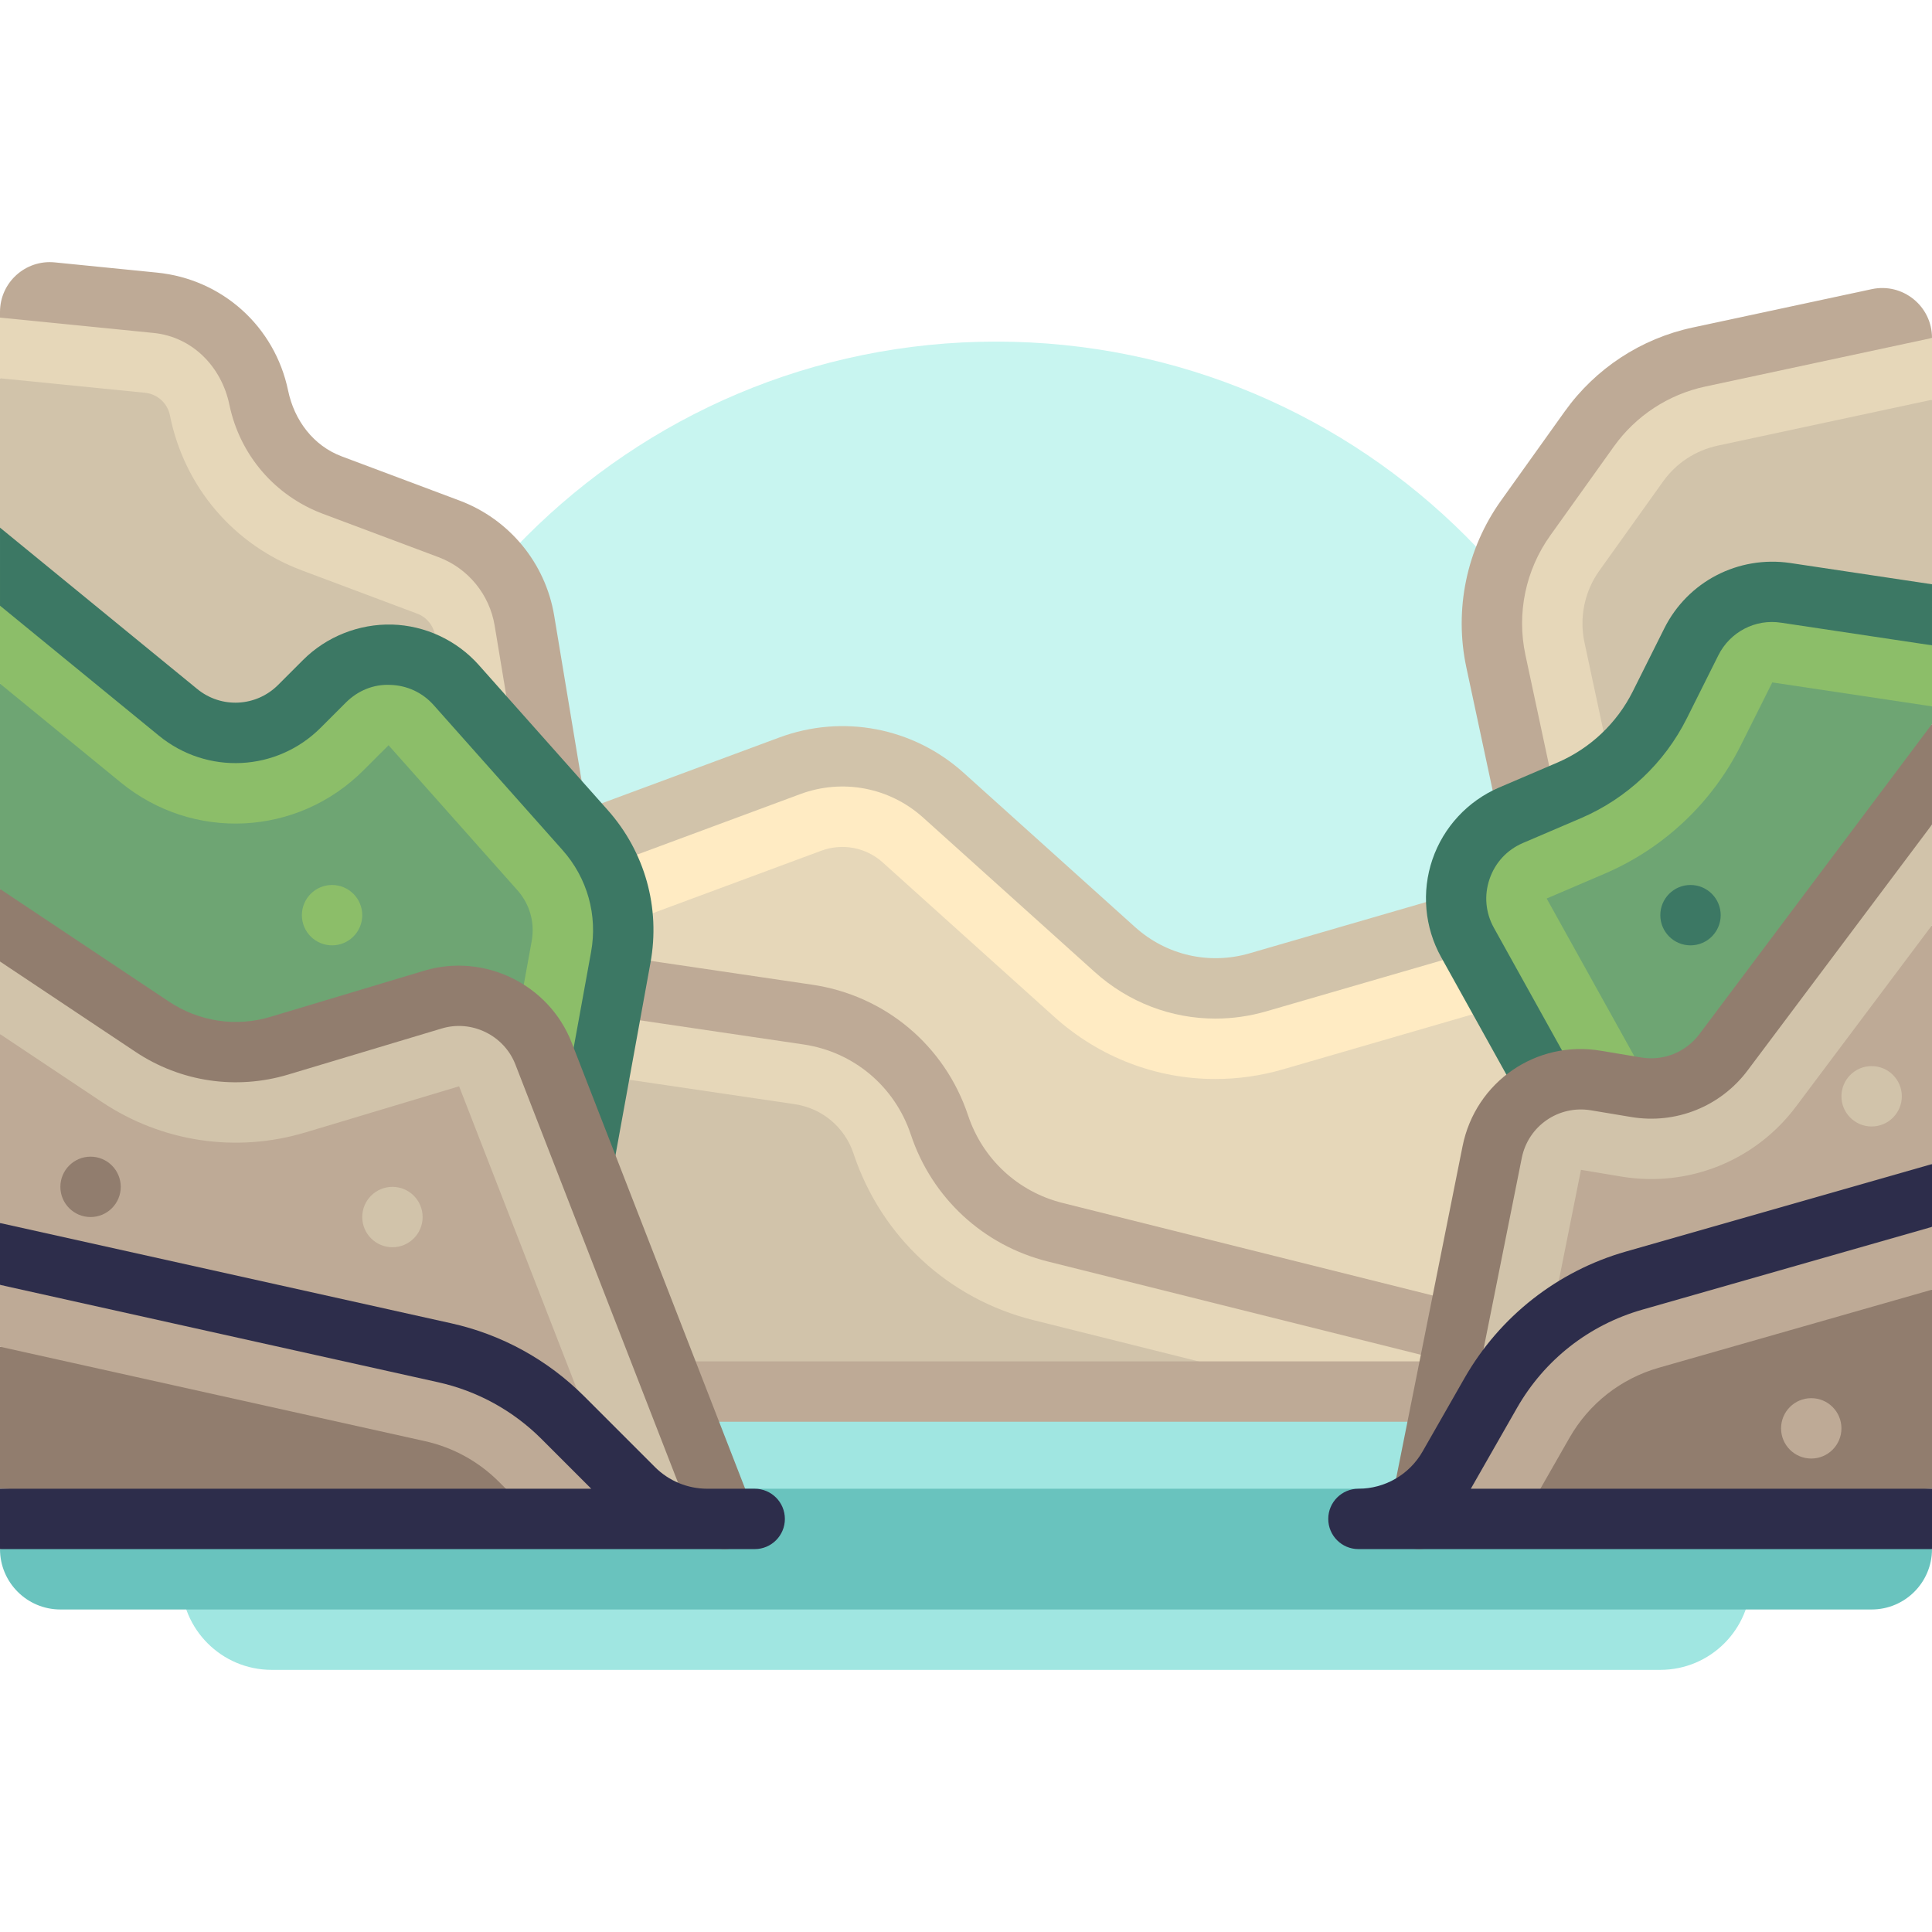 <svg id="Capa_1" enable-background="new 0 0 512 512" height="512" viewBox="0 0 512 512" width="512" xmlns="http://www.w3.org/2000/svg"><path d="m264 90.529c-97.202 0-176 78.798-176 176h352c0-97.202-78.798-176-176-176z" fill="#c8f5f0"/><path d="m409.883 238.115-76.513 22.211c-13.288 3.857-27.625.574-37.91-8.682l-45.478-40.93c-11.056-9.95-26.72-12.944-40.666-7.773l-60.242 22.339v105.25l266.926 24 16-104z" fill="#e6d7b9"/><path d="m409.883 238.115-76.513 22.21c-13.288 3.857-27.625.574-37.91-8.682l-45.478-40.93c-11.056-9.95-26.72-12.944-40.666-7.773l-60.242 22.339v23.929c2.775 0 5.59-.404 8.344-1.429l60.242-22.336c5.605-2.055 11.832-.883 16.266 3.109l45.488 40.937c11.965 10.766 27.105 16.461 42.652 16.461 5.988 0 12.043-.852 17.996-2.578l76.512-22.211c6.293-1.827 11.249-6.014 14.221-11.309z" fill="#ffebc3"/><path d="m322.101 269.939c-11.664 0-23.02-4.275-31.992-12.352l-45.48-40.928c-8.871-7.986-21.332-10.369-32.531-6.219l-60.242 22.338c-4.141 1.541-8.742-.574-10.281-4.719-1.535-4.143.574-8.746 4.719-10.281l60.242-22.338c16.789-6.225 35.488-2.652 48.797 9.324l45.48 40.93c8.289 7.459 19.633 10.057 30.328 6.947l76.512-22.211c4.242-1.229 8.68 1.209 9.914 5.453 1.23 4.244-1.211 8.682-5.453 9.914l-76.512 22.211c-4.465 1.296-9.004 1.931-13.501 1.931z" fill="#d1c3aa"/><path d="m48 418.529c0 13.255 10.745 24 24 24h368c13.255 0 24-10.745 24-24z" fill="#a0e6e1"/><path d="m384 370.529h-208l-176 40c0 8.836 7.164 16 16 16h480c8.836 0 16-7.164 16-16z" fill="#69c3be"/><path d="m176 370.529h208v24h-208z" fill="#a0e6e1"/><path d="m144 258.529 70.085 10.343c16.206 2.392 29.688 13.697 34.869 29.238l.013.039c4.697 14.09 16.266 24.804 30.675 28.406l104.866 26.216 16 16h-245.672" fill="#d1c3aa"/><path d="m384.508 352.771-104.866-26.217c-14.409-3.602-25.979-14.316-30.675-28.406l-.013-.039c-5.181-15.541-18.663-26.846-34.869-29.238l-70.085-10.342 2.419 24.616 64.163 9.47c7.293 1.078 13.273 6.086 15.602 13.078.039.117.078.234.121.359 7.395 21.828 25.133 38.188 47.516 43.781l75.744 18.937h50.943z" fill="#e6d7b9"/><path d="m400.508 376.771h-245.672c-4.418 0-8-3.582-8-8s3.582-8 8-8h226.359l-.777-.775-102.719-25.68c-17.152-4.289-30.73-16.863-36.32-33.639-4.266-12.789-15.164-21.93-28.461-23.891l-70.086-10.344c-4.371-.645-7.391-4.711-6.746-9.082.648-4.373 4.75-7.387 9.082-6.746l70.086 10.344c19.301 2.846 35.121 16.113 41.289 34.621 3.867 11.596 13.223 20.26 25.039 23.213l104.867 26.217c1.406.352 2.691 1.08 3.715 2.105l16 16c2.289 2.287 2.973 5.729 1.734 8.717-1.238 2.991-4.156 4.94-7.39 4.94z" fill="#beaa96"/><path d="m0 139.825 10.695 66.383 138.379 19.071-10.096-60.81c-1.843-11.101-9.47-20.375-20.006-24.325l-30.585-11.47c-10.19-3.821-17.685-12.635-19.819-23.307-2.714-13.571-13.972-23.778-27.743-25.155l-40.825 20.038z" fill="#d1c3aa"/><path d="m138.978 164.469c-1.843-11.101-9.47-20.375-20.006-24.325l-30.585-11.47c-10.19-3.821-17.685-12.635-19.819-23.307-2.714-13.571-13.972-23.778-27.743-25.155l-40.825 3.957v16.081l38.426 3.841c3.301.328 5.957 2.734 6.609 5.984 3.789 18.93 16.84 34.281 34.926 41.07l30.594 11.477c2.492.93 4.309 3.141 4.746 5.773l8.875 53.452 24.898 3.431z" fill="#e6d7b9"/><path d="m146.867 163.162c-2.312-13.923-11.879-25.555-25.094-30.511l-31.199-11.7c-7.542-2.828-12.586-9.568-14.225-17.454-3.527-16.975-17.446-29.517-34.728-31.25l-27.108-2.71c-7.771-.776-14.513 5.326-14.513 13.135v1.496l40.719 4.07c10.233 1.023 17.971 8.924 20.064 18.993 2.772 13.333 12.022 24.137 24.795 28.938l30.59 11.469c7.856 2.945 13.543 9.859 14.917 18.136l10.098 60.817c.648 3.914 4.039 6.688 7.883 6.688.434 0 .875-.031 1.316-.109 4.359-.719 7.309-4.844 6.582-9.203z" fill="#beaa96"/><path d="m512 105.932-61.811-11.301c-11.702 2.508-22.045 9.296-29.002 19.035l-16.878 23.63c-7.841 10.978-10.701 24.749-7.878 37.941l13.452 62.877 102.117-83.277z" fill="#d1c3aa"/><path d="m512 89.565-61.811 5.066c-11.702 2.508-22.045 9.296-29.002 19.035l-16.878 23.63c-7.841 10.978-10.701 24.749-7.878 37.941l13.452 62.877 22.712-8.559-12.697-59.332c-1.406-6.586.027-13.508 3.938-18.977l16.883-23.633c3.484-4.883 8.637-8.258 14.496-9.516l56.785-12.165z" fill="#e6d7b9"/><path d="m496.034 76.627-47.497 10.178c-13.66 2.927-25.735 10.85-33.857 22.216l-16.876 23.615c-9.154 12.809-12.492 28.88-9.198 44.275l13.453 62.875c.805 3.758 4.125 6.328 7.816 6.328.555 0 1.117-.055 1.684-.18 4.32-.922 7.07-5.172 6.148-9.492l-13.453-62.875c-2.354-11.002.032-22.486 6.573-31.64l16.872-23.61c5.803-8.121 14.43-13.781 24.19-15.873l60.111-12.879v-.031c0-8.404-7.749-14.668-15.966-12.907z" fill="#beaa96"/><path d="m155.057 219.967-34.146-38.415c-9.174-10.321-25.144-10.79-34.908-1.026l-6.644 6.644c-8.718 8.719-22.625 9.413-32.168 1.604l-47.191-7.595v54.402l30 61.419 122 25.529 12.515-68.832c2.2-12.099-1.289-24.538-9.458-33.73z" fill="#6ea573"/><path d="m155.057 219.967-34.146-38.415c-9.174-10.321-25.144-10.79-34.908-1.026l-6.644 6.644c-8.718 8.719-22.625 9.413-32.168 1.604l-47.191-38.609v31.014l31.996 26.178c19.172 15.68 46.824 14.297 64.332-3.219l6.645-6.641 34.141 38.414c3.293 3.703 4.676 8.625 3.789 13.492l-12.516 68.828c-.196 1.081-.207 2.145-.255 3.212l23.868 1.086 12.515-68.832c2.2-12.099-1.289-24.538-9.458-33.73z" fill="#8cbe69"/><path d="m161.035 214.654-34.145-38.414c-5.832-6.562-14.207-10.469-22.98-10.727-8.734-.219-17.355 3.156-23.566 9.359l-6.641 6.641c-5.84 5.828-15.059 6.305-21.445 1.07l-52.258-42.758v20.682l42.125 34.467c12.785 10.445 31.23 9.531 42.891-2.148l6.641-6.641c3.152-3.141 7.305-4.898 11.785-4.68 4.449.133 8.531 2.031 11.488 5.359l34.145 38.414c6.582 7.406 9.34 17.242 7.57 26.992l-12.516 68.828c-.789 4.344 2.094 8.508 6.441 9.297.48.094.965.133 1.438.133 3.793 0 7.16-2.703 7.863-6.57l12.516-68.828c2.656-14.617-1.481-29.375-11.352-40.476z" fill="#3c7864"/><path d="m512 187.197-38.767-30.083c-10.277-1.542-20.379 3.706-25.026 13.001l-8.344 16.687c-5.077 10.154-13.589 18.181-24.024 22.653l-15.401 6.6c-13.073 5.603-18.433 21.282-11.525 33.715l27.087 48.759 47.002 14.462 48.998-121.124z" fill="#6ea573"/><path d="m512 171.021-38.767-13.908c-10.277-1.542-20.379 3.706-25.026 13.001l-8.344 16.687c-5.077 10.154-13.589 18.181-24.024 22.653l-15.401 6.6c-13.073 5.603-18.433 21.282-11.525 33.715l27.087 48.76 22.898 7.046c1.855-6.026 1.386-12.755-1.918-18.702l-27.098-48.758 15.422-6.602c15.629-6.703 28.422-18.773 36.023-33.977l8.348-16.688 42.325 6.349z" fill="#8cbe69"/><path d="m512 154.837-37.582-5.637c-13.762-2.016-27.156 4.906-33.367 17.336l-8.344 16.687c-4.223 8.453-11.336 15.156-20.016 18.883l-15.41 6.594c-8.309 3.563-14.75 10.516-17.672 19.063-2.922 8.555-2.082 17.992 2.309 25.891l27.09 48.758c1.461 2.633 4.188 4.117 7 4.117 1.313 0 2.648-.32 3.879-1.008 3.859-2.148 5.254-7.016 3.105-10.875l-27.09-48.758c-2.227-4.008-2.633-8.609-1.152-12.945 1.484-4.344 4.625-7.727 8.836-9.539l15.41-6.594c12.156-5.219 22.109-14.602 28.023-26.43l8.344-16.688c3.102-6.211 9.809-9.758 16.684-8.664l39.953 5.993z" fill="#3c7864"/><path d="m512 245.193-55.246 33.664c-5.378 7.171-14.304 10.747-23.145 9.273l-10.687-1.781c-12.777-2.13-24.939 6.265-27.479 18.967l-19.443 97.213 136-94.038z" fill="#beaa96"/><path d="m512 218.523-55.246 60.333c-5.378 7.171-14.304 10.747-23.145 9.273l-10.687-1.781c-12.777-2.13-24.939 6.265-27.479 18.967l-19.443 97.214h24.476l18.501-92.508 10.68 1.781c17.738 2.953 35.492-4.141 46.297-18.547l36.046-48.062z" fill="#d1c3aa"/><path d="m114.769 264.898-40.745 12.224c-11.416 3.425-23.765 1.58-33.682-5.031l-40.342 1.948v50.07l192 78.42-47.966-123.342c-4.537-11.665-17.276-17.886-29.265-14.289z" fill="#beaa96"/><path d="m144.034 279.187c-4.537-11.665-17.276-17.886-29.264-14.289l-40.745 12.224c-11.416 3.425-23.765 1.58-33.682-5.031l-40.343-26.896v28.844l27.031 18.021c15.922 10.609 35.559 13.547 53.891 8.047l40.746-12.227 44.583 114.648h25.749z" fill="#d1c3aa"/><g fill="#917d6e"><path d="m199.457 399.63-47.965-123.344c-6.012-15.445-23.168-23.797-39.023-19.055l-40.742 12.227c-9.156 2.766-18.98 1.281-26.945-4.023l-44.782-29.854v19.229l35.906 23.938c11.934 7.961 26.652 10.148 40.418 6.039l40.742-12.227c7.926-2.391 16.512 1.805 19.512 9.523l47.965 123.344c1.23 3.164 4.254 5.102 7.457 5.102.965 0 1.945-.172 2.898-.547 4.118-1.602 6.161-6.235 4.559-10.352z"/><path d="m512 191.867-61.645 82.193c-3.609 4.797-9.535 7.172-15.43 6.18l-10.688-1.781c-17.121-2.898-33.23 8.25-36.641 25.289l-19.441 97.211c-.867 4.336 1.941 8.547 6.273 9.414.531.109 1.059.156 1.578.156 3.734 0 7.078-2.625 7.836-6.43l19.441-97.211c1.707-8.523 9.785-14.063 18.32-12.648l10.688 1.781c11.805 1.977 23.66-2.758 30.859-12.367l48.85-65.131z"/><path d="m512 341.777-78.943-2.408c-16.064 4.59-29.697 15.279-37.985 29.785l-19.072 33.375 136-8z"/></g><path d="m512 325.138-78.943 14.231c-16.064 4.59-29.697 15.279-37.985 29.785l-19.072 33.375h27.643l12.267-21.469c5.207-9.117 13.637-15.727 23.738-18.609l72.352-20.674z" fill="#beaa96"/><path d="m0 394.529 176 8-26.822-26.822c-8.607-8.607-19.489-14.581-31.371-17.221l-117.807-1.593z" fill="#917d6e"/><path d="m149.178 375.707c-8.607-8.607-19.489-14.581-31.371-17.221l-117.807-17.981v16.389l112.617 25.026c7.426 1.648 14.199 5.367 19.594 10.758l9.852 9.852h33.937z" fill="#beaa96"/><path d="m200 394.529h-12.581c-5.191 0-10.169-2.062-13.839-5.732l-18.744-18.744c-9.707-9.711-21.91-16.406-35.293-19.375l-119.543-26.569v16.396l116.078 25.797c10.406 2.305 19.895 7.516 27.445 15.063l13.164 13.164h-156.687v16h200c4.418 0 8-3.578 8-8s-3.582-8-8-8z" fill="#2d2d4b"/><path d="m512 394.529h-122.216l12.231-21.406c7.297-12.766 19.098-22.023 33.238-26.055l76.747-21.93v-16.647l-81.145 23.187c-18.07 5.164-33.406 17.189-42.73 33.506l-11.132 19.482c-3.484 6.098-9.969 9.862-16.993 9.862-4.418 0-8 3.578-8 8s3.582 8 8 8h152z" fill="#2d2d4b"/><circle cx="104" cy="322.529" fill="#d1c3aa" r="8"/><circle cx="24" cy="314.529" fill="#917d6e" r="8"/><circle cx="88" cy="242.529" fill="#8cbe69" r="8"/><circle cx="448" cy="242.529" fill="#3c7864" r="8"/><circle cx="496" cy="290.529" fill="#d1c3aa" r="8"/><circle cx="480" cy="378.529" fill="#beaa96" r="8"/></svg>
